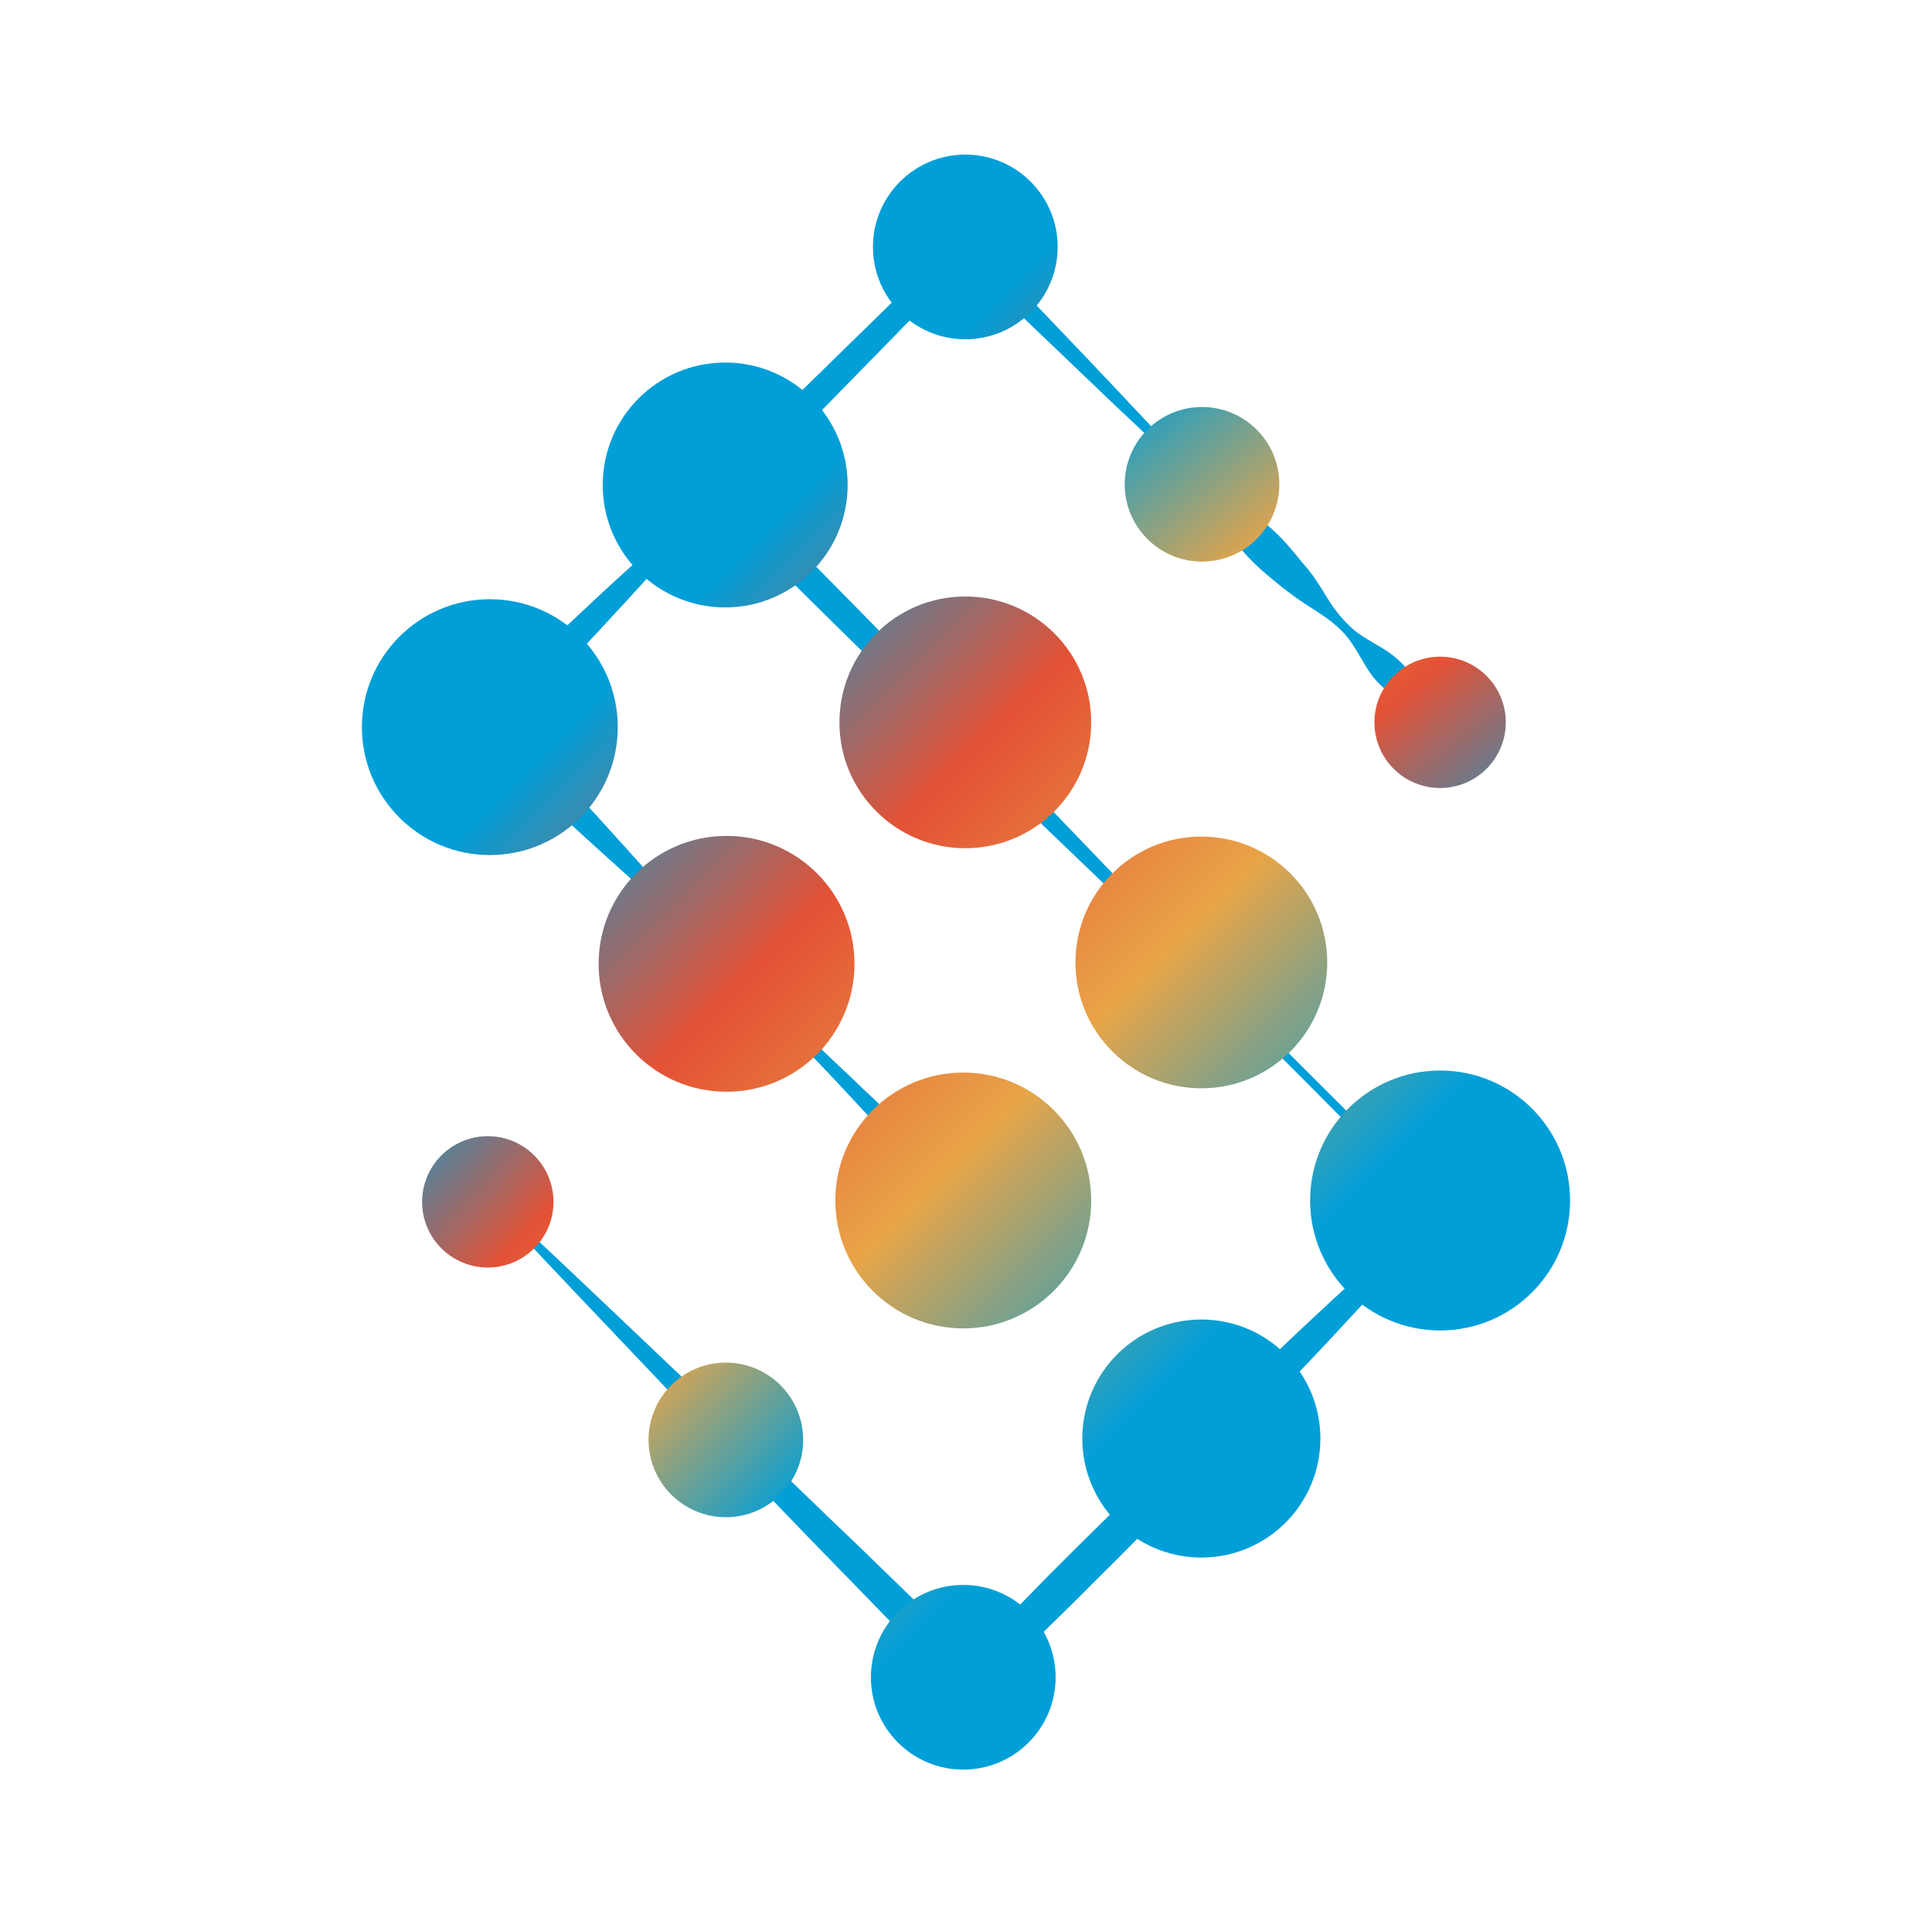 <?xml version="1.0" encoding="utf-8"?>
<!-- Generator: Adobe Illustrator 24.0.1, SVG Export Plug-In . SVG Version: 6.00 Build 0)  -->
<svg version="1.1" id="Layer_1" xmlns="http://www.w3.org/2000/svg" xmlns:xlink="http://www.w3.org/1999/xlink" x="0px" y="0px"
	 viewBox="0 0 282.4 281.3" style="enable-background:new 0 0 282.4 281.3;" xml:space="preserve">
<style type="text/css">
	.st0{fill:#FFFFFF;}
	.st1{fill:#E45135;}
	.st2{fill:#767676;}
	.st3{fill:url(#SVGID_1_);}
	.st4{fill:url(#SVGID_2_);}
	.st5{fill:url(#SVGID_3_);}
	.st6{fill:url(#SVGID_4_);}
	.st7{fill:url(#SVGID_5_);}
	.st8{fill:url(#SVGID_6_);}
	.st9{fill:url(#SVGID_7_);}
	.st10{fill:url(#SVGID_8_);}
	.st11{fill:url(#SVGID_9_);}
	.st12{fill:url(#SVGID_10_);}
	.st13{fill:url(#SVGID_11_);}
	.st14{fill:url(#SVGID_12_);}
	.st15{fill:url(#SVGID_13_);}
	.st16{fill:url(#SVGID_14_);}
	.st17{fill:url(#SVGID_15_);}
	.st18{fill:url(#SVGID_16_);}
	.st19{fill:url(#SVGID_17_);}
	.st20{fill:url(#SVGID_18_);}
	.st21{fill:url(#SVGID_19_);}
	.st22{fill:url(#SVGID_20_);}
	.st23{fill:url(#SVGID_21_);}
	.st24{fill:url(#SVGID_22_);}
	.st25{fill:url(#SVGID_23_);}
	.st26{fill:url(#SVGID_24_);}
	.st27{fill:url(#SVGID_25_);}
	.st28{fill:url(#SVGID_26_);}
	.st29{fill:url(#SVGID_27_);}
	.st30{fill:url(#SVGID_28_);}
	.st31{fill:url(#SVGID_29_);}
	.st32{fill:url(#SVGID_30_);}
	.st33{fill:url(#SVGID_31_);}
	.st34{fill:url(#SVGID_32_);}
	.st35{fill:url(#SVGID_33_);}
	.st36{fill:url(#SVGID_34_);}
	.st37{fill:url(#SVGID_35_);}
	.st38{fill:url(#SVGID_36_);}
	.st39{fill:url(#SVGID_37_);}
	.st40{fill:url(#SVGID_38_);}
	.st41{fill:url(#SVGID_39_);}
	.st42{fill:url(#SVGID_40_);}
	.st43{fill:url(#SVGID_41_);}
	.st44{fill:url(#SVGID_42_);}
	.st45{fill:url(#SVGID_43_);}
	.st46{fill:#E9A447;}
	.st47{fill:url(#SVGID_44_);}
	.st48{fill:url(#SVGID_45_);}
	.st49{fill:url(#SVGID_46_);}
	.st50{fill:url(#SVGID_47_);}
	.st51{fill:url(#SVGID_48_);}
	.st52{fill:url(#SVGID_49_);}
	.st53{fill:url(#SVGID_50_);}
	.st54{fill:url(#SVGID_51_);}
	.st55{fill:url(#SVGID_52_);}
	.st56{fill:url(#SVGID_53_);}
	.st57{fill:url(#SVGID_54_);}
	.st58{fill:url(#SVGID_55_);}
	.st59{fill:url(#SVGID_56_);}
	.st60{fill:url(#SVGID_57_);}
	.st61{fill:#009FD8;}
	.st62{fill:url(#SVGID_58_);}
	.st63{fill:url(#SVGID_59_);}
	.st64{fill:url(#SVGID_60_);}
	.st65{fill:url(#SVGID_61_);}
	.st66{fill:url(#SVGID_62_);}
	.st67{fill:url(#SVGID_63_);}
	.st68{fill:url(#SVGID_64_);}
	.st69{fill:url(#SVGID_65_);}
	.st70{fill:url(#SVGID_66_);}
	.st71{fill:url(#SVGID_67_);}
	.st72{fill:url(#SVGID_68_);}
	.st73{fill:url(#SVGID_69_);}
	.st74{fill:url(#SVGID_70_);}
	.st75{fill:url(#SVGID_71_);}
	.st76{fill:url(#SVGID_72_);}
	.st77{fill:url(#SVGID_73_);}
	.st78{fill:url(#SVGID_74_);}
	.st79{fill:url(#SVGID_75_);}
	.st80{fill:url(#SVGID_76_);}
	.st81{fill:url(#SVGID_77_);}
	.st82{fill:url(#SVGID_78_);}
	.st83{fill:url(#SVGID_79_);}
	.st84{fill:url(#SVGID_80_);}
	.st85{fill:url(#SVGID_81_);}
	.st86{fill:url(#SVGID_82_);}
	.st87{fill:url(#SVGID_83_);}
	.st88{fill:url(#SVGID_84_);}
	.st89{fill:url(#SVGID_85_);}
	.st90{fill:url(#SVGID_86_);}
	.st91{fill:url(#SVGID_87_);}
	.st92{fill:url(#SVGID_88_);}
	.st93{fill:url(#SVGID_89_);}
	.st94{fill:url(#SVGID_90_);}
	.st95{fill:url(#SVGID_91_);}
	.st96{fill:url(#SVGID_92_);}
	.st97{fill:url(#SVGID_93_);}
	.st98{fill:url(#SVGID_94_);}
	.st99{fill:url(#SVGID_95_);}
	.st100{fill:url(#SVGID_96_);}
	.st101{fill:url(#SVGID_97_);}
	.st102{fill:url(#SVGID_98_);}
	.st103{fill:url(#SVGID_99_);}
	.st104{fill:url(#SVGID_100_);}
	.st105{fill:url(#SVGID_101_);}
	.st106{fill:url(#SVGID_102_);}
	.st107{fill:url(#SVGID_103_);}
	.st108{fill:url(#SVGID_104_);}
	.st109{fill:url(#SVGID_105_);}
	.st110{fill:url(#SVGID_106_);}
	.st111{fill:url(#SVGID_107_);}
	.st112{fill:url(#SVGID_108_);}
	.st113{fill:url(#SVGID_109_);}
	.st114{fill:url(#SVGID_110_);}
	.st115{fill:url(#SVGID_111_);}
	.st116{fill:url(#SVGID_112_);}
	.st117{fill:url(#SVGID_113_);}
	.st118{fill:url(#SVGID_114_);}
	.st119{fill:url(#SVGID_115_);}
	.st120{fill:url(#SVGID_116_);}
	.st121{fill:url(#SVGID_117_);}
	.st122{fill:url(#SVGID_118_);}
	.st123{fill:url(#SVGID_119_);}
	.st124{fill:url(#SVGID_120_);}
	.st125{fill:url(#SVGID_121_);}
	.st126{fill:url(#SVGID_122_);}
	.st127{fill:url(#SVGID_123_);}
	.st128{fill:url(#SVGID_124_);}
	.st129{fill:url(#SVGID_125_);}
	.st130{fill:url(#SVGID_126_);}
	.st131{fill:url(#SVGID_127_);}
	.st132{fill:url(#SVGID_128_);}
	.st133{fill:url(#SVGID_129_);}
	.st134{fill:url(#SVGID_130_);}
	.st135{fill:url(#SVGID_131_);}
	.st136{fill:url(#SVGID_132_);}
	.st137{fill:url(#SVGID_133_);}
	.st138{fill:url(#SVGID_134_);}
	.st139{fill:url(#SVGID_135_);}
	.st140{fill:url(#SVGID_136_);}
	.st141{fill:url(#SVGID_137_);}
	.st142{fill:url(#SVGID_138_);}
	.st143{fill:url(#SVGID_139_);}
	.st144{fill:url(#SVGID_140_);}
	.st145{fill:url(#SVGID_141_);}
	.st146{fill:url(#SVGID_142_);}
	.st147{fill:url(#SVGID_143_);}
	.st148{fill:url(#SVGID_144_);}
	.st149{fill:url(#SVGID_145_);}
	.st150{fill:url(#SVGID_146_);}
	.st151{fill:url(#SVGID_147_);}
	.st152{fill:url(#SVGID_148_);}
	.st153{fill:url(#SVGID_149_);}
	.st154{fill:url(#SVGID_150_);}
	.st155{fill:url(#SVGID_151_);}
	.st156{fill:url(#SVGID_152_);}
	.st157{fill:url(#SVGID_153_);}
	.st158{fill:url(#SVGID_154_);}
	.st159{fill:url(#SVGID_155_);}
	.st160{fill:url(#SVGID_156_);}
	.st161{fill:url(#SVGID_157_);}
	.st162{fill:url(#SVGID_158_);}
	.st163{fill:url(#SVGID_159_);}
	.st164{fill:url(#SVGID_160_);}
	.st165{fill:url(#SVGID_161_);}
	.st166{fill:url(#SVGID_162_);}
	.st167{fill:url(#SVGID_163_);}
	.st168{fill:url(#SVGID_164_);}
	.st169{fill:url(#SVGID_165_);}
	.st170{fill:url(#SVGID_166_);}
	.st171{fill:url(#SVGID_167_);}
	.st172{fill:url(#SVGID_168_);}
	.st173{fill:url(#SVGID_169_);}
	.st174{fill:url(#SVGID_170_);}
	.st175{fill:url(#SVGID_171_);}
	.st176{fill:url(#SVGID_172_);}
	.st177{fill:url(#SVGID_173_);}
	.st178{fill:url(#SVGID_174_);}
	.st179{fill:url(#SVGID_175_);}
	.st180{fill:url(#SVGID_176_);}
	.st181{fill:url(#SVGID_177_);}
	.st182{fill:url(#SVGID_178_);}
	.st183{fill:url(#SVGID_179_);}
	.st184{fill:url(#SVGID_180_);}
	.st185{fill:url(#SVGID_181_);}
	.st186{fill:url(#SVGID_182_);}
	.st187{fill:url(#SVGID_183_);}
	.st188{fill:url(#SVGID_184_);}
	.st189{fill:url(#SVGID_185_);}
	.st190{fill:url(#SVGID_186_);}
	.st191{fill:url(#SVGID_187_);}
	.st192{fill:url(#SVGID_188_);}
	.st193{fill:url(#SVGID_189_);}
</style>
<g>
	<g>
		<g>
			<path class="st61" d="M210.3,105.8c-2.1-0.8-3.9-1.9-5.5-3.1c-0.8-0.6-1.6-1.3-2.4-2c-0.8-0.7-1.5-1.4-2.1-2.3
				c-1.2-1.7-2.1-3.7-3.4-5.3c-1.3-1.6-3-2.8-4.7-3.9c-1.8-1.1-3.5-2.3-5.1-3.6c-1.6-1.3-3.2-2.6-4.6-4.1c-1.4-1.5-2.7-3.1-3.9-4.8
				c-1.2-1.7-2.3-3.5-3.1-5.6l0.4-0.4c2.1,0.8,3.8,2,5.6,3.1c1.7,1.2,3.3,2.5,4.8,3.9c1.5,1.4,2.8,3,4.1,4.6
				c1.4,1.5,2.5,3.3,3.6,5.1c1.1,1.8,2.4,3.4,3.9,4.7c1.6,1.3,3.6,2.2,5.3,3.4c0.8,0.6,1.6,1.3,2.3,2.1c0.7,0.8,1.4,1.5,2,2.4
				c1.2,1.7,2.4,3.4,3.1,5.5L210.3,105.8z"/>
		</g>
		<g>
			<path class="st61" d="M175.6,71c-6-5.5-12-11.1-17.9-16.8l-8.9-8.5l-8.8-8.5h2.3l-8.8,9.1l-8.9,9.1l-8.9,9.1l-8.9,9v-3.1
				c8.9,8.7,17.6,17.6,26.3,26.5l25.9,27c8.6,9,17.3,18,26.1,26.8c8.8,8.8,17.6,17.6,26.6,26.3l-1.4,1.4l-0.6-0.6h1.4l-16.5,17.8
				c-5.5,5.9-11.2,11.7-16.8,17.5c-5.7,5.8-11.2,11.6-17,17.3l-4.3,4.3l-4.3,4.2c-2.9,2.8-5.8,5.7-8.7,8.4l-1.8,1.7l-1.6-1.7
				l-17.3-17.8c-5.8-5.9-11.5-11.9-17.2-17.9c-5.7-6-11.4-12-17.1-18c-5.7-6-11.4-12-17-18.1l0.4-0.4c6.1,5.6,12.1,11.3,18.1,17
				c6,5.7,12,11.4,18,17.1c6,5.7,11.9,11.5,17.9,17.2l17.8,17.3h-3.4c2.8-2.9,5.6-5.8,8.4-8.7l4.2-4.3l4.3-4.3
				c5.7-5.7,11.6-11.3,17.3-17c5.8-5.6,11.6-11.3,17.5-16.8l17.8-16.5l0.8-0.7l0.7,0.7l0.6,0.6l-1.4,1.4
				c-8.7-8.9-17.4-17.8-26.3-26.6c-8.8-8.8-17.8-17.5-26.8-26.1l-27-25.9c-8.9-8.7-17.8-17.5-26.5-26.3L102,72l1.6-1.5l9-8.9
				l9.1-8.9l9.1-8.9l9.1-8.8l1.2-1.2l1.1,1.2l8.5,8.8l8.5,8.9c5.6,5.9,11.2,11.9,16.8,17.9L175.6,71z"/>
		</g>
		<g>
			<path class="st61" d="M105.3,72.2c-2.5,3.1-5.2,6.1-7.8,9.1c-2.7,3-5.3,5.9-8.1,8.9c-5.4,5.9-11,11.6-16.6,17.3v-3.2
				c5.9,5.7,11.5,11.7,17,17.8c5.5,6.1,11,12.2,16.8,18c5.8,5.8,11.6,11.6,17.6,17.2c5.9,5.7,12,11.2,18.2,16.6l-3,3
				c-5.4-6.2-11-12.2-16.6-18.2c-5.6-6-11.4-11.8-17.2-17.6c-5.8-5.8-11.9-11.3-18-16.8c-6.1-5.5-12.1-11.1-17.8-17l-1.6-1.6
				l1.6-1.6c5.7-5.6,11.4-11.1,17.3-16.6c2.9-2.7,5.9-5.4,8.9-8.1c3-2.6,6-5.3,9.1-7.8L105.3,72.2z"/>
		</g>
		<linearGradient id="SVGID_1_" gradientUnits="userSpaceOnUse" x1="76.961" y1="111.644" x2="169.256" y2="203.939">
			<stop  offset="0" style="stop-color:#009FD8"/>
			<stop  offset="0.344" style="stop-color:#E45135"/>
			<stop  offset="0.656" style="stop-color:#E9A447"/>
			<stop  offset="1" style="stop-color:#009FD8"/>
		</linearGradient>
		<circle class="st3" cx="71.6" cy="106.3" r="18.7"/>
		<linearGradient id="SVGID_2_" gradientUnits="userSpaceOnUse" x1="76.961" y1="111.644" x2="169.256" y2="203.939">
			<stop  offset="0" style="stop-color:#009FD8"/>
			<stop  offset="0.344" style="stop-color:#E45135"/>
			<stop  offset="0.656" style="stop-color:#E9A447"/>
			<stop  offset="1" style="stop-color:#009FD8"/>
		</linearGradient>
		<circle class="st4" cx="106.2" cy="140.9" r="18.7"/>
		<linearGradient id="SVGID_3_" gradientUnits="userSpaceOnUse" x1="76.961" y1="111.644" x2="169.256" y2="203.939">
			<stop  offset="0" style="stop-color:#009FD8"/>
			<stop  offset="0.344" style="stop-color:#E45135"/>
			<stop  offset="0.656" style="stop-color:#E9A447"/>
			<stop  offset="1" style="stop-color:#009FD8"/>
		</linearGradient>
		<circle class="st5" cx="140.8" cy="175.5" r="18.7"/>
		<linearGradient id="SVGID_4_" gradientUnits="userSpaceOnUse" x1="76.961" y1="111.644" x2="169.256" y2="203.939">
			<stop  offset="0" style="stop-color:#009FD8"/>
			<stop  offset="0.344" style="stop-color:#E45135"/>
			<stop  offset="0.656" style="stop-color:#E9A447"/>
			<stop  offset="1" style="stop-color:#009FD8"/>
		</linearGradient>
		<circle class="st6" cx="175.6" cy="210.3" r="17.4"/>
		<linearGradient id="SVGID_5_" gradientUnits="userSpaceOnUse" x1="111.784" y1="76.82" x2="204.079" y2="169.115">
			<stop  offset="0" style="stop-color:#009FD8"/>
			<stop  offset="0.344" style="stop-color:#E45135"/>
			<stop  offset="0.656" style="stop-color:#E9A447"/>
			<stop  offset="1" style="stop-color:#009FD8"/>
		</linearGradient>
		<circle class="st7" cx="210.5" cy="175.5" r="19"/>
		<linearGradient id="SVGID_6_" gradientUnits="userSpaceOnUse" x1="111.775" y1="76.829" x2="204.07" y2="169.124">
			<stop  offset="0" style="stop-color:#009FD8"/>
			<stop  offset="0.344" style="stop-color:#E45135"/>
			<stop  offset="0.656" style="stop-color:#E9A447"/>
			<stop  offset="1" style="stop-color:#009FD8"/>
		</linearGradient>
		<circle class="st8" cx="175.6" cy="140.7" r="18.4"/>
		<linearGradient id="SVGID_7_" gradientUnits="userSpaceOnUse" x1="112.03" y1="76.574" x2="204.325" y2="168.869">
			<stop  offset="0" style="stop-color:#009FD8"/>
			<stop  offset="0.344" style="stop-color:#E45135"/>
			<stop  offset="0.656" style="stop-color:#E9A447"/>
			<stop  offset="1" style="stop-color:#009FD8"/>
		</linearGradient>
		<circle class="st9" cx="141.1" cy="105.6" r="18.4"/>
		<linearGradient id="SVGID_8_" gradientUnits="userSpaceOnUse" x1="111.865" y1="76.74" x2="204.16" y2="169.035">
			<stop  offset="0" style="stop-color:#009FD8"/>
			<stop  offset="0.344" style="stop-color:#E45135"/>
			<stop  offset="0.656" style="stop-color:#E9A447"/>
			<stop  offset="1" style="stop-color:#009FD8"/>
		</linearGradient>
		<circle class="st10" cx="106" cy="70.9" r="17.9"/>
		<linearGradient id="SVGID_9_" gradientUnits="userSpaceOnUse" x1="146.769" y1="41.836" x2="239.064" y2="134.131">
			<stop  offset="0" style="stop-color:#009FD8"/>
			<stop  offset="0.344" style="stop-color:#E45135"/>
			<stop  offset="0.656" style="stop-color:#E9A447"/>
			<stop  offset="1" style="stop-color:#009FD8"/>
		</linearGradient>
		<circle class="st11" cx="141.1" cy="36.1" r="13.5"/>
		<linearGradient id="SVGID_10_" gradientUnits="userSpaceOnUse" x1="42.085" y1="146.519" x2="134.38" y2="238.814">
			<stop  offset="0" style="stop-color:#009FD8"/>
			<stop  offset="0.344" style="stop-color:#E45135"/>
			<stop  offset="0.656" style="stop-color:#E9A447"/>
			<stop  offset="1" style="stop-color:#009FD8"/>
		</linearGradient>
		<circle class="st12" cx="140.8" cy="245.2" r="13.5"/>
		<linearGradient id="SVGID_11_" gradientUnits="userSpaceOnUse" x1="54.44" y1="161.912" x2="116.113" y2="219.958">
			<stop  offset="0" style="stop-color:#009FD8"/>
			<stop  offset="0.344" style="stop-color:#E45135"/>
			<stop  offset="0.656" style="stop-color:#E9A447"/>
			<stop  offset="1" style="stop-color:#009FD8"/>
		</linearGradient>
		<circle class="st13" cx="106.1" cy="210.5" r="11.3"/>
		<linearGradient id="SVGID_12_" gradientUnits="userSpaceOnUse" x1="55.47" y1="160.818" x2="117.143" y2="218.863">
			<stop  offset="0" style="stop-color:#009FD8"/>
			<stop  offset="0.344" style="stop-color:#E45135"/>
			<stop  offset="0.656" style="stop-color:#E9A447"/>
			<stop  offset="1" style="stop-color:#009FD8"/>
		</linearGradient>
		<circle class="st14" cx="71.3" cy="175.7" r="9.6"/>
		<linearGradient id="SVGID_13_" gradientUnits="userSpaceOnUse" x1="222.797" y1="128.177" x2="163.945" y2="56.426">
			<stop  offset="0" style="stop-color:#009FD8"/>
			<stop  offset="0.344" style="stop-color:#E45135"/>
			<stop  offset="0.656" style="stop-color:#E9A447"/>
			<stop  offset="1" style="stop-color:#009FD8"/>
		</linearGradient>
		<circle class="st15" cx="175.7" cy="70.8" r="11.3"/>
		<linearGradient id="SVGID_14_" gradientUnits="userSpaceOnUse" x1="226.524" y1="125.12" x2="167.672" y2="53.368">
			<stop  offset="0" style="stop-color:#009FD8"/>
			<stop  offset="0.344" style="stop-color:#E45135"/>
			<stop  offset="0.656" style="stop-color:#E9A447"/>
			<stop  offset="1" style="stop-color:#009FD8"/>
		</linearGradient>
		<circle class="st16" cx="210.5" cy="105.6" r="9.6"/>
	</g>
</g>
</svg>
